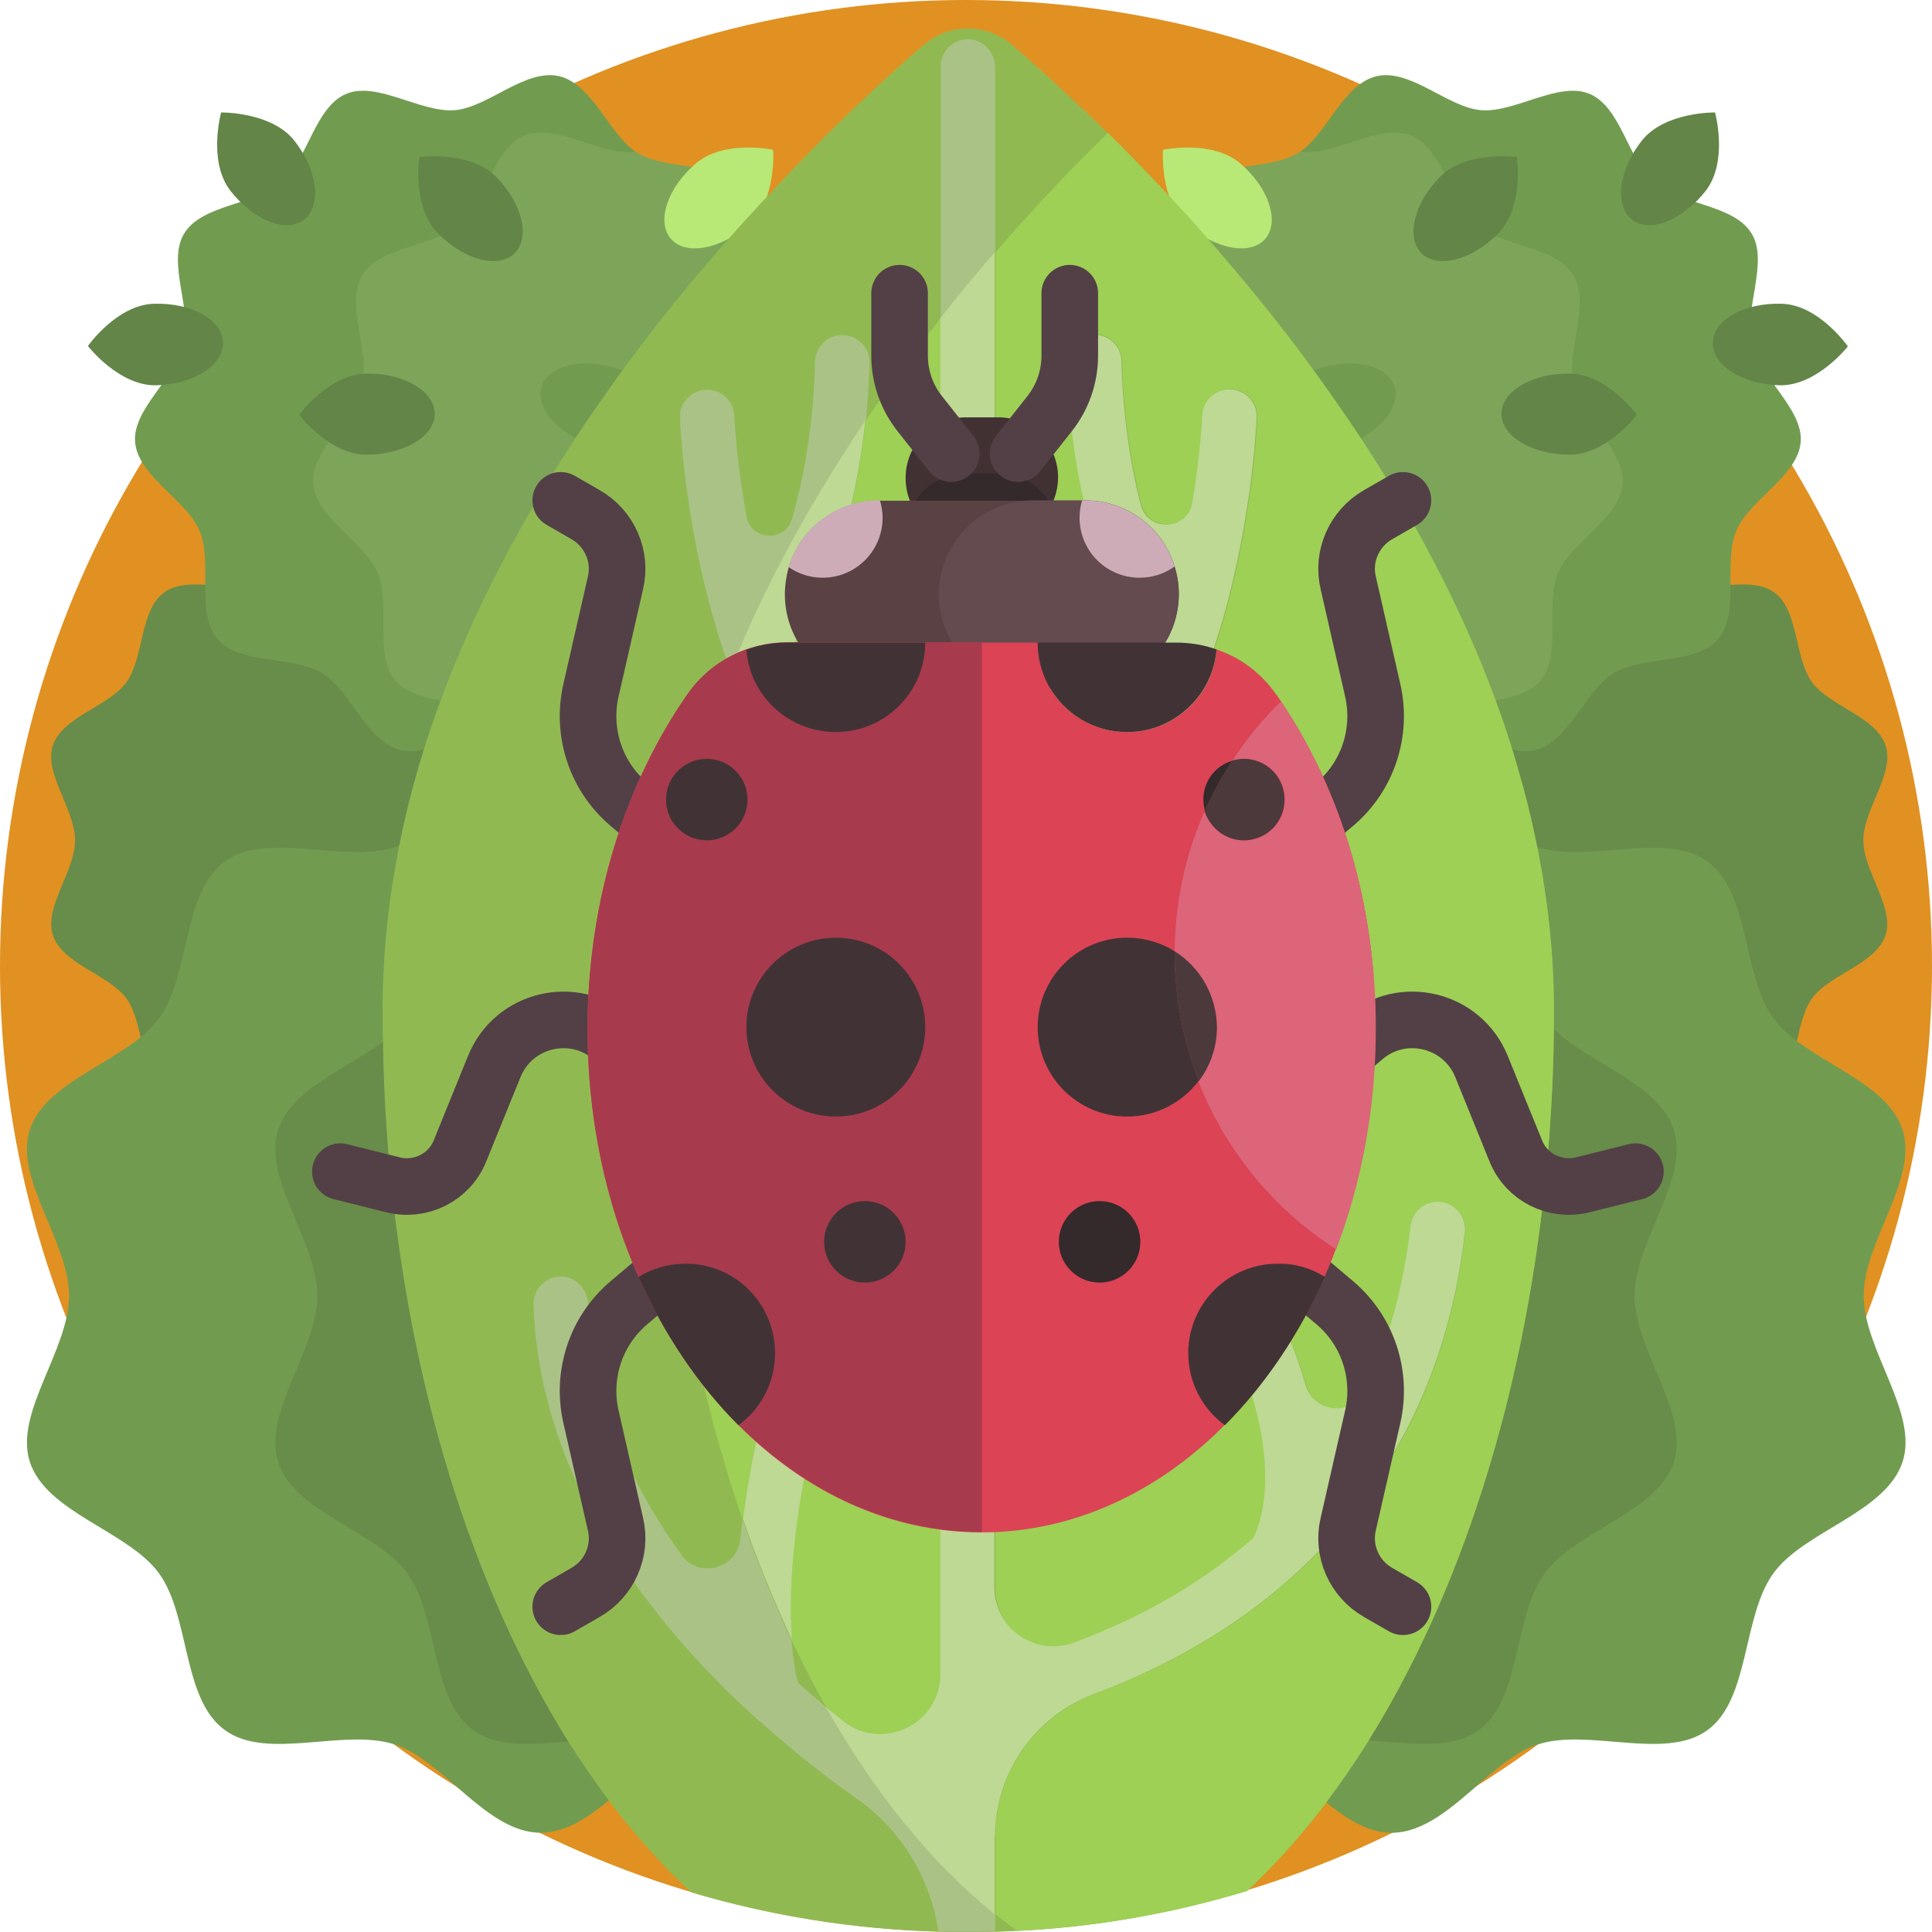 <?xml version="1.0" encoding="utf-8"?>
<!-- Generator: Adobe Illustrator 22.0.1, SVG Export Plug-In . SVG Version: 6.00 Build 0)  -->
<svg version="1.1" xmlns="http://www.w3.org/2000/svg" xmlns:xlink="http://www.w3.org/1999/xlink" x="0px" y="0px"
	 viewBox="0 0 512 512" style="enable-background:new 0 0 512 512;" xml:space="preserve">
<style type="text/css">
	.st0{fill:#4B71B4;}
	.st1{fill:#80B4E8;}
	.st2{fill:#594144;}
	.st3{fill:#B8E876;}
	.st4{fill:#E09122;}
	.st5{fill:#FBF355;}
	.st6{fill:#EEC82F;}
	.st7{fill:#CEA628;}
	.st8{fill:#9BC9EF;}
	.st9{fill:#9DD055;}
	.st10{fill:#5686C5;}
	.st11{fill:#3B5880;}
	.st12{fill:#C2E5FB;}
	.st13{fill:#446697;}
	.st14{fill:#D1F1A0;}
	.st15{fill:#ABD170;}
	.st16{fill:#9DBD6A;}
	.st17{fill:#649D53;}
	.st18{fill:#72B35D;}
	.st19{fill:#ABD68D;}
	.st20{fill:#7FB358;}
	.st21{fill:#920C50;}
	.st22{fill:#C60053;}
	.st23{fill:#530730;}
	.st24{fill:#600332;}
	.st25{fill:#D5AC2A;}
	.st26{fill:#EFD776;}
	.st27{fill:#A7C76D;}
	.st28{fill:#A43749;}
	.st29{fill:#DC4355;}
	.st30{fill:#E18696;}
	.st31{fill:#77A255;}
	.st32{fill:#628547;}
	.st33{fill:#6E994D;}
	.st34{fill:none;stroke:#54743C;stroke-width:8;stroke-linecap:round;stroke-miterlimit:10;}
	.st35{fill:#9BCF75;}
	.st36{fill:#CA8F80;}
	.st37{fill:#E6B8AB;}
	.st38{fill:#E2A18B;}
	.st39{fill:#8E3F2B;}
	.st40{fill:#D89988;}
	.st41{fill:#CFCFCF;}
	.st42{fill:#A64B2D;}
	.st43{fill:#FFFFFF;}
	.st44{fill:#CA801F;}
	.st45{fill:#719C50;}
	.st46{fill:#85B7E5;}
	.st47{fill:#4F7BA9;}
	.st48{fill:#674C50;}
	.st49{fill:#BAD7ED;}
	.st50{fill:#63494D;}
	.st51{fill:#503D3F;}
	.st52{fill:#638547;}
	.st53{fill:#56713E;}
	.st54{fill:#BB5135;}
	.st55{fill:#93C4EC;}
	.st56{fill:#CA8121;}
	.st57{fill:#FDFCFC;}
	.st58{fill:#A83A4F;}
	.st59{fill:#BD5E44;}
	.st60{fill:#688C4A;}
	.st61{fill:#7DA55A;}
	.st62{fill:#90BA51;}
	.st63{fill:none;}
	.st64{fill:#ABC287;}
	.st65{fill:#BDD993;}
	.st66{fill:none;stroke:#534046;stroke-width:15;stroke-linecap:round;stroke-linejoin:round;stroke-miterlimit:10;}
	.st67{fill:#413133;}
	.st68{fill:#34292B;}
	.st69{fill:#644B50;}
	.st70{fill:#CDACB7;}
	.st71{fill:#A83A4D;}
	.st72{fill:#413335;}
	.st73{fill:#DC6579;}
	.st74{fill:#4C393C;}
	.st75{fill:#527FAE;}
	.st76{fill:#92C2EA;}
	.st77{fill:#5B8C4A;}
	.st78{fill:#729C51;}
	.st79{fill:#AADB5E;}
	.st80{fill:#D66C53;}
	.st81{fill:#A65340;}
	.st82{fill:#B8594A;}
	.st83{fill:#79A754;}
	.st84{fill:#4E3B3E;}
	.st85{fill:#5E4649;}
	.st86{fill:#604A50;}
	.st87{fill:#685258;}
	.st88{fill:#765E66;}
	.st89{fill:#FCF69A;}
	.st90{fill:#D3CC84;}
	.st91{fill:#E6A572;}
	.st92{fill:#74A151;}
	.st93{fill:#6F994F;}
	.st94{fill:#CC6D7D;}
	.st95{fill:#AD6576;}
	.st96{fill:#95422D;}
	.st97{fill:#BE6850;}
	.st98{fill:#3B2F32;}
	.st99{fill:none;stroke:#46383B;stroke-width:15;stroke-linecap:round;stroke-miterlimit:10;}
	.st100{fill:none;stroke:#3B2F32;stroke-width:15;stroke-linecap:round;stroke-miterlimit:10;}
	.st101{fill:#D6CF77;}
	.st102{fill:#F5EF82;}
	.st103{fill:#4A383B;}
	.st104{fill:#CACACA;}
	.st105{fill:#48373A;}
	.st106{fill:#7AA8D2;}
	.st107{fill:#6E9150;}
	.st108{fill:#587441;}
	.st109{fill:#D76E51;}
	.st110{fill:#CCC475;}
	.st111{fill:#DDD57E;}
	.st112{fill:#F8F19C;}
	.st113{fill:#FBF58A;}
	.st114{fill:#C67F20;}
	.st115{fill:#AB6B1C;}
	.st116{fill:#C98020;}
	.st117{fill:#D99A41;}
	.st118{fill:#DBA35B;}
	.st119{fill:#9B5F1B;}
	.st120{fill:#97CF6D;}
	.st121{fill:#5380B1;}
	.st122{fill:#96D16A;}
	.st123{fill:#92BD50;}
	.st124{fill:#7EB058;}
	.st125{fill:#709A50;}
	.st126{fill:#5A8A4A;}
	.st127{fill:#D9D9D9;}
	.st128{fill:#75A3CD;}
	.st129{fill:#6E974F;}
	.st130{fill:#CA6D7D;}
	.st131{fill:#AB6576;}
	.st132{fill:#93422D;}
	.st133{fill:#A44B2D;}
	.st134{fill:#BC6850;}
	.st135{fill:#DFB52B;}
	.st136{fill:#4C3A3C;}
	.st137{fill:#473538;}
	.st138{fill:#382B2E;}
	.st139{fill:none;stroke:#FFFFFF;stroke-width:8;stroke-linecap:round;stroke-miterlimit:10;}
	.st140{fill:#90C0E8;}
	.st141{fill:none;stroke:#E09122;stroke-width:12;stroke-linecap:round;stroke-miterlimit:10;}
	.st142{fill:#DCAE2B;}
	.st143{fill:#F0D05A;}
	.st144{fill:#729E51;}
	.st145{fill:#E4BA36;}
	.st146{fill:#F8F283;}
	.st147{fill:#E4B6A9;}
	.st148{fill:#D78E30;}
	.st149{fill:#598A49;}
	.st150{fill:#B65339;}
	.st151{fill:#BA751F;}
	.st152{fill:#466A9F;}
	.st153{fill:#8BB34D;}
	.st154{fill:#9BCE54;}
	.st155{fill:#7F9F49;}
	.st156{fill:#D37F6D;}
	.st157{fill:#BB5E44;}
	.st158{fill:#93BB55;}
	.st159{fill:#B3E665;}
	.st160{fill:none;stroke:#4C393C;stroke-width:8;stroke-miterlimit:10;}
	.st161{fill:#97432D;}
	.st162{fill:#DAB12A;}
	.st163{fill:#5E914C;}
	.st164{fill:#5381B3;}
	.st165{fill:#6A8F4C;}
	.st166{fill:#628047;}
	.st167{fill:#E29D37;}
	.st168{fill:#6E555B;}
	.st169{fill:#91CA67;}
	.st170{fill:#476BA1;}
	.st171{fill:#6699D9;}
	.st172{fill:#503C3E;}
	.st173{fill:#413235;}
	.st174{fill:#CC916A;}
	.st175{fill:#BA8363;}
	.st176{fill:#D09571;}
	.st177{fill:#C98F68;}
	.st178{fill:#AA3B4D;}
	.st179{fill:#DA6075;}
	.st180{fill:#92452D;}
	.st181{fill:#A24B2D;}
	.st182{fill:#B76252;}
	.st183{fill:#87BD60;}
	.st184{fill:#78A7D2;}
	.st185{fill:#F9F38F;}
	.st186{fill:#E0D650;}
	.st187{fill:#AFE086;}
	.st188{fill:#9FD476;}
	.st189{fill:#9DD176;}
	.st190{fill:#8FC468;}
	.st191{fill:#7EAE58;}
	.st192{fill:#6F9850;}
	.st193{fill:#59884A;}
	.st194{fill:#638347;}
	.st195{fill:#B95135;}
	.st196{fill:#E5AB62;}
	.st197{fill:#733228;}
	.st198{fill:#803728;}
	.st199{fill:#6D974D;}
	.st200{fill:#99CD75;}
	.st201{fill:#93412C;}
	.st202{fill:#93C2EA;}
	.st203{fill:#CD926B;}
	.st204{fill:#E6AF8A;}
	.st205{fill:#E5DB4E;}
	.st206{fill:#FBF375;}
	.st207{fill:#779E54;}
	.st208{fill:#D3966D;}
	.st209{fill:#DA4355;}
	.st210{fill:#A83B4D;}
	.st211{fill:none;stroke:#594144;stroke-width:8;stroke-linecap:round;stroke-miterlimit:10;}
	.st212{fill:#E5A855;}
	.st213{fill:#EAC291;}
	.st214{fill:#96C252;}
	.st215{fill:#695055;}
	.st216{fill:#DC9C42;}
	.st217{fill:#8E5C1B;}
	.st218{fill:#F4EB6A;}
	.st219{fill:#CBC049;}
	.st220{fill:none;stroke:#B8E876;stroke-width:15;stroke-linecap:round;stroke-miterlimit:10;}
	.st221{fill:#A36A1C;}
	.st222{fill:#ECC94A;}
	.st223{fill:#91BEDA;}
	.st224{fill:#3D2F32;}
	.st225{fill:#A6394C;}
	.st226{fill:#33292B;}
	.st227{fill:#4F3D42;}
	.st228{fill:#638147;}
	.st229{fill:#CD8321;}
	.st230{fill:#D3CA4A;}
	.st231{fill:#E2A550;}
	.st232{fill:#B75135;}
	.st233{fill:#D4CD77;}
	.st234{fill:#F3EC80;}
	.st235{fill:#46383B;}
	.st236{fill:#82AA61;}
	.st237{fill:#8EBF69;}
	.st238{fill:#3C2E31;}
	.st239{fill:#C49F27;}
	.st240{fill:#D2BF7C;}
	.st241{fill:#F6E18D;}
	.st242{fill:#D6D6D6;}
	.st243{fill:#B5D7F2;}
	.st244{fill:#F1D467;}
	.st245{fill:#739FBD;}
	.st246{fill:#D0946C;}
	.st247{fill:#BE8767;}
	.st248{fill:#D0A829;}
	.st249{fill:#F6DF86;}
	.st250{fill:#EABA8D;}
	.st251{fill:#F0D1B8;}
	.st252{fill:#A5D0F1;}
	.st253{fill:#E3A13F;}
	.st254{fill:#F0FAFF;}
	.st255{fill:#B4D3E3;}
	.st256{fill:#80A5C3;}
	.st257{fill:#87AFD5;}
	.st258{fill:#B1D1E7;}
	.st259{fill:#AED66F;}
	.st260{fill:#91AA61;}
	.st261{fill:#A8384B;}
	.st262{fill:#CD8120;}
	.st263{fill:#E6AD56;}
	.st264{fill:none;stroke:#E6AD56;stroke-width:8;stroke-linecap:round;stroke-miterlimit:10;}
	.st265{fill:#9EBD68;}
	.st266{fill:#AAD16E;}
	.st267{fill:#86656B;}
	.st268{fill:#6D954D;}
	.st269{fill:#98CB75;}
	.st270{fill:#75A251;}
	.st271{fill:#91BD4F;}
	.st272{fill:none;stroke:#B8E078;stroke-width:8;stroke-linecap:round;stroke-miterlimit:10;}
	.st273{fill:none;stroke:#B8E078;stroke-width:8;stroke-linecap:round;stroke-linejoin:round;stroke-miterlimit:10;}
	.st274{fill:#8FBA4E;}
	.st275{fill:#B3E860;}
	.st276{fill:#E7A748;}
	.st277{fill:none;stroke:#B6E676;stroke-width:15;stroke-linecap:round;stroke-miterlimit:10;}
	.st278{fill:#639B53;}
	.st279{fill:#476B9F;}
	.st280{fill:#82B1DE;}
	.st281{fill:#A6533F;}
	.st282{fill:#C28A69;}
	.st283{fill:#64494E;}
	.st284{fill:#77565C;}
	.st285{fill:#4F3C40;}
	.st286{fill:#ECCCB1;}
	.st287{fill:#BF6F5C;}
	.st288{fill:none;stroke:#D4F1A7;stroke-width:10;stroke-linecap:round;stroke-miterlimit:10;}
	.st289{fill:none;stroke:#B8E876;stroke-width:10;stroke-linecap:round;stroke-miterlimit:10;}
	.st290{fill:#47688F;}
	.st291{fill:#3F5B78;}
	.st292{fill:#354E6C;}
	.st293{fill:#DAB12B;}
	.st294{fill:#C8A028;}
	.st295{fill:#F0D15C;}
	.st296{fill:#F8F28B;}
	.st297{fill:#F7F18D;}
	.st298{fill:#DED450;}
	.st299{fill:#F9F155;}
	.st300{fill:#A2CFF4;}
	.st301{fill:none;stroke:#594144;stroke-width:10;stroke-linecap:round;stroke-miterlimit:10;}
	.st302{fill:#F5F0AB;}
	.st303{fill:#496DA1;}
	.st304{fill:#5A85C7;}
	.st305{fill:#D7D7D7;}
	.st306{fill:#ADD3E6;}
	.st307{fill:#98B8C3;}
	.st308{fill:#CDCECF;}
	.st309{fill:#BF4F69;}
	.st310{fill:#A83448;}
	.st311{fill:#A4DAF7;}
	.st312{fill:#81A861;}
	.st313{fill:#82A549;}
	.st314{fill:#B6E676;}
	.st315{fill:#8CBD69;}
	.st316{fill:#ECC62F;}
	.st317{fill:#F4EA80;}
	.st318{fill:#D6AD2B;}
	.st319{fill:#6F9151;}
	.st320{fill:#46699C;}
	.st321{fill:#4A373A;}
	.st322{fill:#89B04C;}
	.st323{fill:#99CC53;}
	.st324{fill:#B1E465;}
	.st325{fill:#E19E3B;}
	.st326{fill:#C05970;}
	.st327{fill:#D95F74;}
	.st328{fill:#74A8DE;}
	.st329{fill:#C47C1E;}
	.st330{fill:#719A51;}
	.st331{fill:#A8D95E;}
	.st332{fill:#D46C53;}
	.st333{fill:#A45340;}
	.st334{fill:#B6594A;}
	.st335{fill:#79A554;}
	.st336{fill:#B6DAF7;}
	.st337{fill:#739F51;}
	.st338{fill:#DDB32B;}
	.st339{fill:#DE8F22;}
	.st340{fill:none;stroke:#46383B;stroke-width:8;stroke-linecap:round;stroke-miterlimit:10;}
	.st341{fill:none;stroke:#3B2F32;stroke-width:8;stroke-linecap:round;stroke-miterlimit:10;}
	.st342{fill:#C8C8C8;}
	.st343{fill:#7F9D49;}
	.st344{fill:#BA5E44;}
	.st345{fill:#92B955;}
	.st346{fill:#D17F6D;}
	.st347{fill:#5D8F4C;}
	.st348{fill:#B75334;}
	.st349{fill:#CA6D57;}
	.st350{fill:#A4574D;}
	.st351{fill:#7FB1E6;}
	.st352{fill:#77A3CD;}
	.st353{fill:#90BA4F;}
	.st354{fill:#5C8F4B;}
	.st355{fill:#ACDE5D;}
	.st356{fill:#6FAC5A;}
	.st357{fill:none;stroke:#9DD055;stroke-width:10;stroke-linecap:round;stroke-miterlimit:10;}
	.st358{fill:#AD5643;}
	.st359{fill:#B96052;}
	.st360{fill:#CB8D84;}
	.st361{fill:#CC6C56;}
	.st362{fill:#DE9A8E;}
	.st363{fill:#D37B6A;}
	.st364{fill:#A87758;}
	.st365{fill:#372A2C;}
	.st366{fill:#B8815C;}
	.st367{fill:#433335;}
	.st368{fill:#2C2325;}
	.st369{fill:#95402B;}
	.st370{fill:#A85441;}
	.st371{fill:#D2C74B;}
	.st372{fill:#B25945;}
	.st373{fill:none;stroke:#594144;stroke-width:15;stroke-linecap:round;stroke-miterlimit:10;}
	.st374{fill:none;stroke:#594144;stroke-width:12;stroke-linecap:round;stroke-miterlimit:10;}
	.st375{fill:#8F473B;}
	.st376{fill:#453538;}
	.st377{fill:#517DAB;}
	.st378{fill:#75A050;}
	.st379{fill:#A5384D;}
	.st380{fill:#CC6075;}
	.st381{fill:#F26B7F;}
	.st382{fill:#C67189;}
	.st383{fill:#B26980;}
	.st384{fill:#D87990;}
	.st385{fill:#F2869B;}
	.st386{fill:#EF8499;}
	.st387{fill:#649CD7;}
	.st388{fill:#639CDB;}
	.st389{fill:#C8ED8D;}
	.st390{fill:#A9DB83;}
	.st391{fill:#9BCF76;}
	.st392{fill:#7EAC58;}
	.st393{fill:#8CC463;}
	.st394{fill:#7FAC5B;}
	.st395{fill:#769C55;}
	.st396{fill:#6A894D;}
	.st397{fill:#769B56;}
	.st398{fill:#9BCC75;}
	.st399{fill:#AF5641;}
	.st400{fill:#F4D576;}
	.st401{fill:#76A055;}
	.st402{fill:#628347;}
	.st403{fill:#4F7B9F;}
	.st404{fill:#466D86;}
	.st405{fill:#4D789C;}
</style>
<g id="BULINE">
	<circle id="XMLID_446_" class="st4" cx="256" cy="256" r="256"/>
</g>
<g id="Icons">
	<g id="XMLID_504_">
		<path id="XMLID_946_" class="st60" d="M493.8,222.7c0,8.2,8.3,17.7,5.9,25.1c-2.5,7.7-14.9,10.4-19.5,16.8
			c-4.7,6.5-3.5,19.1-10,23.8c-6.4,4.7-18-0.3-25.7,2.2c-0.2,0.1-0.4,0.1-0.6,0.2c-7.2,2.8-13.4,13.1-21.4,13.1
			c-8.2,0-14.6-10.9-22.1-13.3c-7.7-2.5-19.3,2.5-25.7-2.2c-6.5-4.7-5.3-17.3-10-23.8c-4.7-6.4-17-9.1-19.5-16.8
			c-2.4-7.4,5.9-16.9,5.9-25.1c0-8.2-8.3-17.7-5.9-25.1c2.5-7.7,14.9-10.4,19.5-16.8c4.7-6.5,3.5-19.1,10-23.8
			c6.4-4.7,18,0.3,25.7-2.2c7.4-2.4,13.8-13.3,22.1-13.3c8,0,14.3,10.3,21.4,13.1c0.2,0.1,0.4,0.2,0.6,0.2
			c7.7,2.5,19.3-2.5,25.7,2.2c6.5,4.7,5.3,17.3,10,23.8c4.7,6.4,17,9.1,19.5,16.8C502.2,205,493.8,214.4,493.8,222.7z"/>
		<path id="XMLID_960_" class="st60" d="M162.6,222.7c0,8.2,8.3,17.7,5.9,25.1c-2.5,7.7-14.9,10.4-19.5,16.8
			c-4.7,6.5-3.5,19.1-10,23.8c-6.4,4.7-18-0.3-25.7,2.2c-0.2,0.1-0.4,0.1-0.6,0.2c-7.2,2.8-13.4,13.1-21.4,13.1
			c-8.2,0-14.6-10.9-22.1-13.3c-7.7-2.5-19.3,2.5-25.7-2.2c-6.5-4.7-5.3-17.3-10-23.8c-4.7-6.4-17-9.1-19.5-16.8
			c-2.4-7.4,5.9-16.9,5.9-25.1c0-8.2-8.3-17.7-5.9-25.1c2.5-7.7,14.9-10.4,19.5-16.8c4.7-6.5,3.5-19.1,10-23.8
			c6.4-4.7,18,0.3,25.7-2.2c7.4-2.4,13.8-13.3,22.1-13.3c8,0,14.3,10.3,21.4,13.1c0.2,0.1,0.4,0.2,0.6,0.2
			c7.7,2.5,19.3-2.5,25.7,2.2c6.5,4.7,5.3,17.3,10,23.8c4.7,6.4,17,9.1,19.5,16.8C170.9,205,162.6,214.4,162.6,222.7z"/>
		<path id="XMLID_982_" class="st45" d="M268.3,343.4c0,14.4,14.6,31,10.4,44c-4.4,13.5-26.1,18.3-34.2,29.5
			c-8.3,11.3-6.2,33.4-17.5,41.6c-11.2,8.2-31.5-0.6-45,3.8c-0.4,0.1-0.7,0.2-1.1,0.4c-1.6,0.6-3.1,1.4-4.7,2.4
			c-3.1,1.9-6.1,4.5-9.1,7.1c-7.5,6.5-15.1,13.5-23.8,13.5c-14.4,0-25.6-19.1-38.7-23.4c-13.5-4.4-33.8,4.4-45-3.8
			c-11.4-8.2-9.2-30.3-17.5-41.6c-8.2-11.2-29.8-16-34.2-29.5c-4.2-13,10.4-29.6,10.4-44c0-14.4-14.6-31-10.4-44
			c4.4-13.5,26.1-18.3,34.2-29.5c8.3-11.3,6.2-33.4,17.5-41.6c11.2-8.2,31.5,0.6,45-3.8c13-4.2,24.2-23.4,38.7-23.4
			c8.7,0,16.3,7,23.8,13.5c3,2.6,6,5.1,9.1,7.1c1.5,1,3.1,1.8,4.7,2.4c0.3,0.2,0.7,0.3,1.1,0.4c13.5,4.4,33.8-4.4,45,3.8
			c11.3,8.2,9.2,30.3,17.5,41.6c8.2,11.2,29.8,16,34.2,29.5C282.9,312.5,268.3,329,268.3,343.4z"/>
		<path id="XMLID_978_" class="st60" d="M268.3,343.4c0,14.4,14.6,31,10.4,44c-4.4,13.5-26.1,18.3-34.2,29.5
			c-8.3,11.3-6.2,33.4-17.5,41.6c-11.2,8.2-31.5-0.6-45,3.8c-0.4,0.1-0.7,0.2-1.1,0.4c-1.6,0.6-3.1,1.4-4.7,2.4
			c-1.9-1.2-3.8-2.2-5.8-2.8c-13.5-4.4-33.8,4.4-45-3.8c-11.3-8.2-9.2-30.3-17.5-41.6c-8.2-11.2-29.9-16-34.2-29.5
			c-4.2-13,10.4-29.6,10.4-44c0-14.4-14.6-31-10.4-44c4.4-13.5,26-18.3,34.2-29.5c8.3-11.3,6.2-33.4,17.5-41.6
			c11.2-8.2,31.5,0.6,45-3.8c2-0.6,3.9-1.6,5.8-2.8c1.5,1,3.1,1.8,4.7,2.4c0.3,0.2,0.7,0.3,1.1,0.4c13.5,4.4,33.8-4.4,45,3.8
			c11.3,8.2,9.2,30.3,17.5,41.6c8.2,11.2,29.8,16,34.2,29.5C282.9,312.5,268.3,329,268.3,343.4z"/>
		<path id="XMLID_981_" class="st45" d="M493.9,343.4c0,14.4,14.6,31,10.3,44c-4.4,13.5-26.1,18.3-34.2,29.5
			c-8.3,11.3-6.2,33.4-17.5,41.6c-11.2,8.2-31.5-0.6-45,3.8c-0.4,0.1-0.7,0.2-1.1,0.4c-4.7,1.8-9.3,5.6-13.8,9.5
			c-7.5,6.5-15.1,13.5-23.8,13.5c-11.2,0-20.6-11.7-30.3-18.8c-2.7-2-5.5-3.7-8.4-4.6c-13.5-4.4-33.8,4.4-45-3.8
			c-11.3-8.2-9.2-30.3-17.5-41.6c-8.2-11.2-29.8-16-34.2-29.5c-4.2-13,10.4-29.6,10.4-44c0-14.4-14.6-31-10.4-44
			c4.4-13.5,26.1-18.3,34.2-29.5c8.3-11.3,6.2-33.4,17.5-41.6c11.2-8.2,31.5,0.6,45-3.8c2.9-0.9,5.6-2.6,8.4-4.6
			c9.7-7.1,19-18.8,30.3-18.8c8.7,0,16.3,7,23.8,13.5c4.5,3.9,9,7.6,13.8,9.5c0.4,0.2,0.7,0.3,1.1,0.4c13.5,4.4,33.8-4.4,45,3.8
			c11.3,8.2,9.2,30.3,17.5,41.6c8.2,11.2,29.8,16,34.2,29.5C508.4,312.5,493.9,329,493.9,343.4z"/>
		<path id="XMLID_979_" class="st60" d="M433.2,343.4c0,14.4,14.6,31,10.4,44c-4.4,13.5-26.1,18.3-34.2,29.5
			c-8.3,11.3-6.2,33.4-17.5,41.6c-11.2,8.2-31.5-0.6-45,3.8c-0.4,0.1-0.7,0.2-1.1,0.4c-2.5,1-4.9,2.4-7.3,4.2
			c-2.7-2-5.5-3.7-8.4-4.6c-13.5-4.4-33.8,4.4-45-3.8c-11.3-8.2-9.2-30.3-17.5-41.6c-8.2-11.2-29.8-16-34.2-29.5
			c-4.2-13,10.4-29.6,10.4-44c0-14.4-14.6-31-10.4-44c4.4-13.5,26.1-18.3,34.2-29.5c8.3-11.3,6.2-33.4,17.5-41.6
			c11.2-8.2,31.5,0.6,45-3.8c2.9-0.9,5.6-2.6,8.4-4.6c2.4,1.7,4.8,3.2,7.3,4.2c0.3,0.2,0.7,0.3,1.1,0.4c13.5,4.4,33.8-4.4,45,3.8
			c11.3,8.2,9.2,30.3,17.5,41.6c8.1,11.2,29.8,16,34.2,29.5C447.8,312.5,433.2,329,433.2,343.4z"/>
		<g id="XMLID_947_">
			<path id="XMLID_955_" class="st45" d="M205.6,128c-2.1,9,4.6,21.6,0,29.1c-4.7,7.8-19,7.6-25.8,13.5c-6.9,5.9-8.8,20-17.1,23.5
				c-8.2,3.5-19.7-5-28.8-4.3c-0.2,0-0.5,0-0.7,0.1c-8.6,1.2-18.2,10.9-27,8.9c-9-2.1-13.3-15.8-20.8-20.4c-7.8-4.7-21.8-2.2-27.7-9
				c-5.9-6.8-1.3-20.4-4.8-28.7c-3.5-8.3-16.4-14.5-17.1-23.6c-0.7-8.8,10.9-17,13-26.1c2.1-9-4.6-21.6,0-29.1
				c4.7-7.8,19-7.6,25.8-13.5c6.9-5.9,8.8-20,17.1-23.5c8.2-3.5,19.7,5,28.8,4.3c8.8-0.7,18.7-11.1,27.7-9c8.8,2.1,13,15,20.2,20
				c0.2,0.1,0.4,0.3,0.6,0.4c7.8,4.7,21.8,2.2,27.7,9c5.9,6.8,1.3,20.4,4.8,28.7c3.5,8.3,16.4,14.5,17.1,23.6
				C219.4,110.7,207.8,118.9,205.6,128z"/>
			<path id="XMLID_954_" class="st61" d="M205.6,128c-2.1,9,4.6,21.6,0,29.1c-4.7,7.8-19,7.6-25.8,13.5c-6.9,5.9-8.8,20-17.1,23.5
				c-8.2,3.5-19.7-5-28.8-4.3c-0.2,0-0.5,0-0.7,0.1c-0.2-0.1-0.4-0.3-0.6-0.4c-7.8-4.7-21.8-2.2-27.7-9c-5.9-6.8-1.3-20.4-4.8-28.7
				c-3.5-8.3-16.4-14.5-17.1-23.6c-0.7-8.8,10.9-17,13-26.1c2.1-9-4.6-21.6,0-29.1c4.7-7.8,19-7.6,25.8-13.5
				c6.8-5.9,8.8-20,17.1-23.5c8.3-3.5,19.7,5,28.8,4.3c0.2,0,0.5,0,0.7-0.1c0.2,0.1,0.4,0.3,0.6,0.4c7.8,4.7,21.8,2.2,27.7,9
				c5.9,6.8,1.3,20.4,4.8,28.7c3.5,8.3,16.4,14.5,17.1,23.6C219.4,110.7,207.8,118.9,205.6,128z"/>
			<path id="XMLID_953_" class="st3" d="M198.4,59.6c-7.5,6.5-16.7,8.2-20.6,3.7c-3.9-4.5-1-13.4,6.5-19.9
				c7.5-6.5,20.6-3.7,20.6-3.7S205.9,53.1,198.4,59.6z"/>
			<path id="XMLID_952_" class="st45" d="M157.2,118.2c-9.4-3.1-15.5-10.2-13.6-15.9c1.9-5.6,11-7.7,20.4-4.5
				c9.4,3.1,13.6,15.9,13.6,15.9S166.6,121.3,157.2,118.2z"/>
			<path id="XMLID_951_" class="st52" d="M131.4,46.8c7,7,9.2,16.1,5,20.3c-4.2,4.2-13.3,1.9-20.3-5.2s-5-20.3-5-20.3
				S124.4,39.8,131.4,46.8z"/>
			<path id="XMLID_950_" class="st52" d="M97.2,99c9.9-0.1,18,4.7,18,10.6c0.1,5.9-7.9,10.8-17.9,10.9s-18-10.6-18-10.6
				S87.3,99,97.2,99z"/>
			<path id="XMLID_949_" class="st52" d="M78.1,37.4c6.1,7.8,7.2,17.1,2.5,20.8s-13.4,0.2-19.5-7.6s-2.5-20.8-2.5-20.8
				S72.1,29.6,78.1,37.4z"/>
			<path id="XMLID_948_" class="st52" d="M40.9,80.5c9.9-0.3,18.1,4.3,18.2,10.3c0.2,5.9-7.7,11-17.6,11.3S23.3,91.7,23.3,91.7
				S31,80.7,40.9,80.5z"/>
		</g>
		<g id="XMLID_932_">
			<path id="XMLID_943_" class="st45" d="M307.4,128c2.1,9-4.6,21.6,0,29.1c4.7,7.8,19,7.6,25.8,13.5c6.9,5.9,8.8,20,17.1,23.5
				c8.2,3.5,19.7-5,28.8-4.3c0.2,0,0.5,0,0.7,0.1c8.6,1.2,18.2,10.9,27,8.9c9-2.1,13.3-15.8,20.8-20.4c7.8-4.7,21.8-2.2,27.7-9
				c5.9-6.8,1.3-20.4,4.8-28.7c3.5-8.3,16.4-14.5,17.1-23.6c0.7-8.8-10.9-17-13-26.1c-2.1-9,4.6-21.6,0-29.1
				c-4.7-7.8-19-7.6-25.8-13.5c-6.9-5.9-8.8-20-17.1-23.5c-8.2-3.5-19.7,5-28.8,4.3c-8.8-0.7-18.7-11.1-27.7-9
				c-8.8,2.1-13,15-20.2,20c-0.2,0.1-0.4,0.3-0.6,0.4c-7.8,4.7-21.8,2.2-27.7,9c-5.9,6.8-1.3,20.4-4.8,28.7
				c-3.5,8.3-16.4,14.5-17.1,23.6C293.7,110.7,305.3,118.9,307.4,128z"/>
			<path id="XMLID_941_" class="st61" d="M307.4,128c2.1,9-4.6,21.6,0,29.1c4.7,7.8,19,7.6,25.8,13.5c6.9,5.9,8.8,20,17.1,23.5
				c8.2,3.5,19.7-5,28.8-4.3c0.2,0,0.5,0,0.7,0.1c0.2-0.1,0.4-0.3,0.6-0.4c7.8-4.7,21.8-2.2,27.7-9c5.9-6.8,1.3-20.4,4.8-28.7
				c3.5-8.3,16.4-14.5,17.1-23.6c0.7-8.8-10.9-17-13-26.1c-2.1-9,4.6-21.6,0-29.1c-4.7-7.8-19-7.6-25.8-13.5
				c-6.8-5.9-8.8-20-17.1-23.5c-8.3-3.5-19.7,5-28.8,4.3c-0.2,0-0.5,0-0.7-0.1c-0.2,0.1-0.4,0.3-0.6,0.4c-7.8,4.7-21.8,2.2-27.7,9
				c-5.9,6.8-1.3,20.4-4.8,28.7c-3.5,8.3-16.4,14.5-17.1,23.6C293.7,110.7,305.3,118.9,307.4,128z"/>
			<path id="XMLID_940_" class="st3" d="M314.7,59.6c7.5,6.5,16.7,8.2,20.6,3.7c3.9-4.5,1-13.4-6.5-19.9s-20.6-3.7-20.6-3.7
				S307.2,53.1,314.7,59.6z"/>
			<path id="XMLID_938_" class="st45" d="M355.9,118.2c9.4-3.1,15.5-10.2,13.6-15.9c-1.9-5.6-11-7.7-20.4-4.5s-13.6,15.9-13.6,15.9
				S346.5,121.3,355.9,118.2z"/>
			<path id="XMLID_937_" class="st52" d="M381.7,46.8c-7,7-9.2,16.1-5,20.3c4.2,4.2,13.3,1.9,20.3-5.2s5-20.3,5-20.3
				S388.6,39.8,381.7,46.8z"/>
			<path id="XMLID_936_" class="st52" d="M415.9,99c-9.9-0.1-18,4.7-18,10.6c-0.1,5.9,7.9,10.8,17.9,10.9c9.9,0.1,18-10.6,18-10.6
				S425.8,99,415.9,99z"/>
			<path id="XMLID_935_" class="st52" d="M435,37.4c-6.1,7.8-7.2,17.1-2.5,20.8s13.4,0.2,19.5-7.6s2.5-20.8,2.5-20.8
				S441,29.6,435,37.4z"/>
			<path id="XMLID_933_" class="st52" d="M472.1,80.5c-9.9-0.3-18.1,4.3-18.2,10.3c-0.2,5.9,7.7,11,17.6,11.3
				c9.9,0.3,18.2-10.3,18.2-10.3S482,80.7,472.1,80.5z"/>
		</g>
		<path id="XMLID_1264_" class="st62" d="M411.8,267.6c0,1.7,0,3.4,0,5.1c-0.1,8.5-0.4,16.9-1,25.2c-0.3,5.1-0.8,10.2-1.3,15.2
			c-5.9,58.1-22.8,109.7-46.9,148.3c-3.6,5.8-7.4,11.2-11.2,16.4c-6.6,8.7-13.6,16.5-20.9,23.3c-19.4,5.9-39.9,9.6-61,10.6
			c-1.9,0.1-3.8,0.2-5.7,0.2c-2.6,0.1-5.1,0.1-7.7,0.1c-2.4,0-4.9,0-7.3-0.1c-22.7-0.6-44.7-4.2-65.6-10.4
			c-7.7-7.1-15-15.2-21.8-24.3c-3.7-4.9-7.2-10.1-10.7-15.5c-24.1-38.5-41.1-90-47-148c-0.5-5-1-10.2-1.3-15.3
			c-0.5-7.3-0.8-14.7-0.9-22.2c-0.1-2.8-0.1-5.7-0.1-8.6c0-14.8,1.6-29.4,4.4-43.5c1.7-8.6,3.9-17.1,6.5-25.4
			c1.4-4.4,2.9-8.8,4.5-13.1c3.9-10.5,8.4-20.8,13.3-30.7c6.8-13.6,14.4-26.5,22.4-38.8c4.1-6.2,8.3-12.2,12.5-18
			c9.2-12.6,18.7-24.2,28-34.7c2.2-2.5,4.4-5,6.6-7.3c1.3-1.4,2.5-2.8,3.8-4.1C220,34,235,20.3,244.8,11.9c6.7-5.8,16.7-5.8,23.4,0
			c6.5,5.6,15.2,13.5,25.3,23.3c5.2,5.1,10.6,10.7,16.3,16.8c1.2,1.3,2.5,2.7,3.8,4.1c2.2,2.4,4.3,4.8,6.5,7.3
			c9.2,10.5,18.8,22.1,28,34.8c4.2,5.8,8.4,11.8,12.5,18c3.6,5.5,7.1,11.1,10.5,16.8c4.2,7.1,8.1,14.4,11.9,21.9
			c4.9,9.9,9.4,20.2,13.3,30.8c1.6,4.3,3.1,8.7,4.4,13c2.6,8.4,4.9,17.1,6.6,25.8C410.2,238.5,411.8,252.9,411.8,267.6z"/>
		<g id="XMLID_919_">
			<path id="XMLID_930_" class="st63" d="M211.6,445.9c2.5,2.2,5,4.3,7.4,6.4c-3.2-5.6-6.2-11.5-9.1-17.6
				C210.3,440.4,211,444,211.6,445.9z"/>
			<path id="XMLID_1047_" class="st9" d="M411.8,267.6c0,1.7,0,3.4,0,5.1c-0.1,8.5-0.4,16.9-1,25.2c-0.3,5.1-0.8,10.2-1.3,15.2
				c-5.9,58.1-22.8,109.7-46.9,148.3c-3.6,5.8-7.4,11.2-11.2,16.4c-6.6,8.7-13.6,16.5-20.9,23.3c-19.4,5.9-39.9,9.6-61,10.6
				c-1.9-1.4-3.8-2.9-5.7-4.4v-20.6c0-13.3,6.5-25.4,17-32.8c2.9-2.1,6.1-3.8,9.6-5.1c8.4-3.1,17.9-7.4,27.5-13
				c13-7.6,27.5-18.6,40-34c14.8-18.2,26.8-42.7,30.4-75.3c0.4-4-2.4-7.5-6.4-8c-3.9-0.5-7.5,2.4-8,6.4c-1.6,14-4.8,26.9-9.8,38.7
				c-0.7,1.6-1.4,3.2-2.1,4.8c-3.3,7.1-13.7,6.3-15.8-1.2c-1.1-3.7-2.4-7.5-4-11.6c-0.8-2-1.6-4-2.5-6.1c-1.6-3.6-5.9-5.3-9.5-3.7
				c-3.6,1.6-5.3,5.9-3.7,9.5c2.3,5.3,4.1,10.1,5.5,14.6c7,23.5,1.7,35.6,0.4,38c-6.4,5.6-13.6,10.8-21.4,15.4
				c-9.1,5.4-18.1,9.3-26.1,12.3c-3.6,1.3-7.2,1.2-10.4,0.1c-6.1-2-10.7-7.7-10.7-14.8V238.5c7.9-2.1,14.9-5.6,21.1-10.1
				c0.2-0.1,0.3-0.2,0.5-0.4c14.2-10.4,24.2-25.9,31.2-42.2c2-4.6,3.7-9.3,5.3-14c0.7-2,1.3-4,1.9-6c8.2-27.7,9.4-53,9.4-55.2
				c0.2-4-2.9-7.3-6.9-7.5c-4-0.2-7.3,2.9-7.5,6.9c0,0.3-0.4,9.7-2.6,23c-0.8,4.8-5.3,6.7-9,5.6c-2.2-0.6-4-2.3-4.7-5
				c-1.9-7.4-3.1-14.7-3.9-20.8c-1.2-9.9-1.2-16.9-1.2-17.1c0-0.3,0-0.6-0.1-0.9c-0.5-3.5-3.5-6.3-7.1-6.3c-2,0-3.8,0.8-5.1,2.1
				c-0.7,0.7-1.2,1.5-1.6,2.3c-0.4,0.8-0.6,1.8-0.6,2.8c0,0.3,0,1.3,0.1,3.1c0.2,5.8,1,18.9,4.3,33.5c1.3,5.6,2.9,11.5,5,17.2
				c2.6,7.2,6,14.2,10.3,20.5c0.8,1.2,1.6,2.3,2.5,3.4c0.2,0.2,0.4,0.4,0.6,0.7c0,0.1-0.1,0.1-0.1,0.2c-2.6,6.7-5.6,13.3-9.2,19.4
				c-7.8,13.3-18.4,24.4-32.6,29.5V66.9c10.4-12.1,20.6-22.7,29.8-31.7c5.2,5.1,10.6,10.7,16.3,16.8c1.2,1.3,2.5,2.7,3.8,4.1
				c2.2,2.4,4.3,4.8,6.5,7.3c9.2,10.5,18.8,22.1,28,34.8c4.2,5.8,8.4,11.8,12.5,18c3.6,5.5,7.1,11.1,10.5,16.8
				c4.2,7.1,8.1,14.4,11.9,21.9c4.9,9.9,9.4,20.2,13.3,30.8c1.6,4.3,3.1,8.7,4.4,13c2.6,8.4,4.9,17.1,6.6,25.8
				C410.2,238.5,411.8,252.9,411.8,267.6z"/>
			<path id="XMLID_927_" class="st9" d="M207.7,174.2c8.1,21.3,21,41.5,41.6,49.1v-139c-6.7,8.5-13.4,17.6-19.9,27.2
				c-1.8,16.8-6.8,43.7-21.2,62.1C208,173.8,207.9,174,207.7,174.2z"/>
			<path id="XMLID_926_" class="st9" d="M210.4,368.7c4,0.8,6.5,4.7,5.6,8.7c-6.5,28-7,46.4-6.2,57.3c2.9,6.1,5.9,12,9.1,17.6
				c1.6,1.3,3.1,2.6,4.7,3.8c10.4,8.2,25.7,0.9,25.7-12.4V238.5c-29-8-45.9-34-55.7-60.5c-11.2,28-18.4,58.1-18.4,89.6
				c0,49.3,7.9,95.5,21.6,135.1c1.1-8.2,2.7-17.6,5.1-28.2C202.8,370.6,206.6,367.9,210.4,368.7z"/>
			<path id="XMLID_983_" class="st64" d="M263.7,507.2v4.6c-2.6,0.1-5.1,0.1-7.7,0.1c-2.4,0-4.9,0-7.3-0.1
				c-2.1-14-9.8-26.8-21.6-35.1c-5.8-4.1-12.3-9-19-14.7c-2.2-1.9-4.5-3.8-6.7-5.8c-0.6-0.4-1.1-0.9-1.6-1.4c-0.3-0.3-0.7-0.6-1-0.9
				c-14.7-13.5-26.7-27.7-35.8-42.2c-13.5-21.4-20.9-43.7-21.6-65.9c-0.1-4,3-7.3,6.9-7.5c4-0.1,7.3,3,7.5,7
				c0.2,4.8,0.7,9.5,1.5,14.2c3.4,19.5,12.2,37.2,23.3,52.6c4.6,6.4,14.7,3.7,15.6-4.2c0.2-1.6,0.4-3.4,0.6-5.1
				c3.9,11.2,8.3,21.9,13,32c0.4,5.8,1.2,9.4,1.7,11.2c2.5,2.2,5,4.3,7.4,6.4c1.6,2.8,3.2,5.5,4.8,8.1
				C235.5,479.3,249,495.2,263.7,507.2z"/>
			<path id="XMLID_924_" class="st64" d="M263.7,17.9c0-3.9-3-7.4-7-7.5c-4.1-0.1-7.4,3.2-7.4,7.2v66.7c4.8-6.1,9.6-11.9,14.4-17.4
				V17.9z"/>
			<path id="XMLID_923_" class="st64" d="M230.4,96c0-4-3.2-7.2-7.2-7.2h0c-4,0-7.2,3.2-7.2,7.2c0,0.3-0.1,20.9-6.1,41.5
				c-1.8,6.3-11,5.8-12.1-0.7c-2.7-15.2-3.2-26.2-3.2-26.6c-0.2-4-3.5-7.1-7.5-6.9c-4,0.2-7.1,3.5-6.9,7.5
				c0.1,2.5,1.6,35.2,13.5,67.2c9.6-23.9,22.2-46.3,35.8-66.5C230.3,102.7,230.4,96.7,230.4,96z"/>
			<path id="XMLID_921_" class="st65" d="M216.1,377.3c0.9-3.9-1.6-7.9-5.6-8.7c-3.9-0.8-7.6,1.9-8.5,5.8c-2.4,10.6-4.1,20-5.1,28.2
				c3.9,11.2,8.3,21.9,13,32C209,423.8,209.6,405.3,216.1,377.3z"/>
			<path id="XMLID_920_" class="st65" d="M263.7,486.7L263.7,486.7c0-17,10.6-32,26.5-37.9c8.4-3.1,17.9-7.4,27.5-13
				c28.4-16.6,63.7-49.1,70.5-109.3c0.4-4-2.4-7.5-6.4-8c-4-0.4-7.5,2.4-8,6.4c-1.8,15.9-5.8,30.4-11.9,43.4
				c-3.3,7.1-13.7,6.3-15.9-1.2c-1.6-5.5-3.7-11.4-6.5-17.8c-1.6-3.6-5.9-5.3-9.5-3.7c-3.6,1.6-5.3,5.9-3.7,9.5
				c14.7,33.1,7.3,49.7,5.8,52.5c-6.4,5.6-13.6,10.8-21.4,15.4c-9.1,5.4-18.1,9.3-26.1,12.3c-10.2,3.8-21.1-3.8-21.1-14.7V238.5
				c64.4-17.5,69.3-123.1,69.5-127.8c0.2-4-2.9-7.3-6.9-7.5c-4-0.2-7.3,2.9-7.5,6.9c0,0.3-0.4,9.7-2.6,23c-1.2,7.5-11.8,8-13.7,0.7
				c-5-19.4-5.1-37.6-5.1-37.9c0-4-3.2-7.2-7.2-7.2c0,0,0,0,0,0c-4,0-7.2,3.2-7.2,7.2c0,2,0.2,49.7,22.1,77.6
				c0.2,0.2,0.4,0.4,0.6,0.6c-8.1,21.3-21.1,41.6-41.9,49.2V66.9c-4.8,5.5-9.6,11.3-14.4,17.4v139c-20.7-7.6-33.6-27.8-41.6-49.1
				c0.2-0.2,0.4-0.4,0.5-0.6c14.4-18.3,19.4-45.2,21.2-62.1c-13.6,20.2-26.2,42.5-35.8,66.5c9.8,26.5,26.7,52.5,55.7,60.5v205.2
				c0,13.2-15.3,20.6-25.7,12.4c-1.5-1.2-3.1-2.5-4.7-3.8c12.8,22.6,27.9,41.3,44.8,55V486.7C263.7,486.7,263.7,486.7,263.7,486.7z"
				/>
		</g>
		<g id="XMLID_505_">
			<path id="XMLID_918_" class="st66" d="M164.1,276.7l-2-1.7c-10.2-8.7-26-4.9-31.1,7.6l-9.1,22.4c-2.8,7-10.4,10.8-17.7,9l-14-3.5
				"/>
			<path id="XMLID_917_" class="st66" d="M359.5,276.7l2-1.7c10.2-8.7,26-4.9,31.1,7.6l9.1,22.4c2.8,7,10.4,10.8,17.7,9l14-3.5"/>
			<path id="XMLID_916_" class="st66" d="M148.6,132.6l6.6,3.8c6.3,3.6,9.6,11,7.9,18.1l-6.5,28.5c-2.5,11.1,1.3,22.7,10,30.1
				l23.3,19.7"/>
			<path id="XMLID_915_" class="st66" d="M371.8,132.6l-6.6,3.8c-6.3,3.6-9.6,11-7.9,18.1l6.5,28.5c2.5,11.1-1.3,22.7-10,30.1
				l-23.3,19.7"/>
			<path id="XMLID_914_" class="st66" d="M371.8,425.8l-6.6-3.8c-6.3-3.6-9.6-11-7.9-18.1l6.5-28.5c2.5-11.1-1.3-22.7-10-30.1
				l-23.3-19.7"/>
			<path id="XMLID_913_" class="st66" d="M148.6,425.8l6.6-3.8c6.3-3.6,9.6-11,7.9-18.1l-6.5-28.5c-2.5-11.1,1.3-22.7,10-30.1
				l23.3-19.7"/>
			<path id="XMLID_912_" class="st67" d="M280.4,126.5c0,2.7-0.7,5.2-1.8,7.5c-0.8,1.4-1.7,2.7-2.8,3.9c-2.9,2.9-6.9,4.7-11.3,4.7
				H256c-6.1,0-11.5-3.5-14.2-8.5c-1.2-2.2-1.8-4.8-1.8-7.5c0-4.4,1.8-8.4,4.7-11.3c2.9-2.9,6.9-4.7,11.3-4.7h8.4
				C273.2,110.5,280.4,117.7,280.4,126.5z"/>
			<path id="XMLID_911_" class="st68" d="M278.6,134c-0.8,1.4-1.7,2.7-2.8,3.9c-2.9,2.9-6.9,4.7-11.3,4.7H256
				c-6.1,0-11.5-3.5-14.2-8.5c0.8-1.4,1.7-2.7,2.8-3.9c2.9-2.9,6.9-4.7,11.3-4.7h8.4C270.5,125.4,275.9,128.9,278.6,134z"/>
			<path id="XMLID_909_" class="st2" d="M312.4,157.4c0,6.9-2.8,13.1-7.3,17.6c-4.5,4.5-10.7,7.3-17.6,7.3h-54.7
				c-13.7,0-24.8-11.1-24.8-24.8c0-2.5,0.4-4.9,1-7.1c1.2-4,3.4-7.6,6.2-10.4c4.5-4.5,10.7-7.3,17.6-7.3h54.7
				c11.2,0,20.6,7.4,23.7,17.5C312,152.4,312.4,154.9,312.4,157.4z"/>
			<path id="XMLID_906_" class="st69" d="M312.4,157.4c0,6.9-2.8,13.1-7.3,17.6c-4.5,4.5-10.7,7.3-17.6,7.3h-13.9
				c-13.7,0-24.8-11.1-24.8-24.8c0-6.9,2.8-13.1,7.3-17.6c4.5-4.5,10.7-7.3,17.6-7.3h13.9C301.3,132.6,312.4,143.7,312.4,157.4z"/>
			<path id="XMLID_903_" class="st66" d="M252.1,120.2l-8.3-10.5c-3.5-4.4-5.4-9.8-5.4-15.5V77.7"/>
			<path id="XMLID_902_" class="st66" d="M269.8,120.2l8.3-10.5c3.5-4.4,5.4-9.8,5.4-15.5V77.7"/>
			<path id="XMLID_900_" class="st70" d="M311.3,150.1c-2.6,1.9-5.8,3-9.3,3c-8.8,0-15.9-7.1-15.9-15.9c0-1.6,0.2-3.2,0.7-4.6h0.7
				C298.7,132.6,308.1,139.9,311.3,150.1z"/>
			<path id="XMLID_899_" class="st70" d="M233.9,137.2c0,8.8-7.1,15.9-15.9,15.9c-3.3,0-6.4-1-9-2.8c1.2-4,3.4-7.6,6.2-10.4
				c4.5-4.5,10.7-7.3,17.6-7.3h0.4C233.6,134,233.9,135.6,233.9,137.2z"/>
			<path id="XMLID_898_" class="st29" d="M339.5,185.9c-0.5-0.7-0.9-1.4-1.4-2c-2.2-3.1-4.8-5.7-7.8-7.8c-2.4-1.7-5.1-3-7.9-4
				c-0.9,12.3-11.2,21.9-23.7,21.9c-13.1,0-23.7-10.6-23.7-23.7c0,0,0,0,0,0h-29.8c0,0,0,0,0,0c0,13.1-10.6,23.7-23.7,23.7
				c-12.5,0-22.7-9.6-23.7-21.9c-6.2,2.2-11.6,6.2-15.5,11.7c-16.5,23.6-26.6,54.7-26.6,88.9c0,23.9,4.9,46.3,13.5,65.7
				c6.8,15.2,15.8,28.6,26.5,39.3c17.8,17.8,40.1,28.4,64.4,28.4c24.3,0,46.7-10.6,64.4-28.4c10.7-10.7,19.8-24.1,26.5-39.3
				c1.1-2.4,2.1-4.9,3-7.4c6.7-17.6,10.5-37.4,10.5-58.3C364.7,239.5,355.2,209.2,339.5,185.9z"/>
			<path id="XMLID_897_" class="st71" d="M260.2,170.2v235.8c-57.7,0-104.5-59.7-104.5-133.3c0-34.1,10.1-65.3,26.6-88.9
				c6-8.6,15.9-13.6,26.4-13.6H260.2z"/>
			<circle id="XMLID_896_" class="st72" cx="221.5" cy="272.2" r="23.7"/>
			<path id="XMLID_895_" class="st72" d="M221.5,194c13.1,0,23.7-10.6,23.7-23.7c0,0,0,0,0,0h-36.5c-3.8,0-7.4,0.6-10.9,1.9
				c0,0,0,0,0,0C198.7,184.4,209,194,221.5,194z"/>
			<path id="XMLID_893_" class="st72" d="M298.7,194c12.5,0,22.7-9.7,23.7-21.9c-3.4-1.2-7-1.8-10.7-1.8H275c0,0,0,0,0,0
				C275,183.4,285.6,194,298.7,194z"/>
			<circle id="XMLID_892_" class="st72" cx="187.3" cy="211.9" r="10.8"/>
			<circle id="XMLID_891_" class="st68" cx="291.4" cy="329.1" r="10.8"/>
			<circle id="XMLID_890_" class="st72" cx="229.2" cy="329.1" r="10.8"/>
			<path id="XMLID_889_" class="st72" d="M205.4,358.6c0,7.8-3.8,14.8-9.7,19.1C185,367,176,353.6,169.2,338.4
				c3.6-2.2,7.9-3.5,12.5-3.5C194.8,334.8,205.4,345.5,205.4,358.6z"/>
			<path id="XMLID_888_" class="st72" d="M351.1,338.4c-6.8,15.2-15.8,28.6-26.5,39.3c-5.9-4.3-9.7-11.3-9.7-19.1
				c0-13.1,10.6-23.7,23.7-23.7C343.2,334.8,347.5,336.1,351.1,338.4z"/>
			<path id="XMLID_885_" class="st73" d="M339.5,185.9c-4.9,4.7-9.2,10-12.9,15.7c1-0.3,2-0.5,3.1-0.5c6,0,10.8,4.8,10.8,10.8
				c0,6-4.8,10.8-10.8,10.8c-4.9,0-9.1-3.3-10.4-7.8c-5.1,11.4-7.9,24-8,37.3c6.7,4.2,11.1,11.6,11.1,20.1c0,5.4-1.8,10.3-4.8,14.3
				c7.2,18.4,20.1,34,36.5,44.5c6.7-17.6,10.5-37.4,10.5-58.3C364.7,239.6,355.2,209.2,339.5,185.9z"/>
			<path id="XMLID_881_" class="st68" d="M318.9,211.9c0,1,0.2,2,0.4,3c2.1-4.6,4.5-9.1,7.3-13.3C322.1,202.9,318.9,207,318.9,211.9
				z"/>
			<path id="XMLID_813_" class="st74" d="M329.6,222.7c6,0,10.8-4.8,10.8-10.8c0-6-4.8-10.8-10.8-10.8c-1.1,0-2.1,0.2-3.1,0.5
				c-2.8,4.2-5.2,8.6-7.3,13.3C320.6,219.3,324.7,222.7,329.6,222.7z"/>
			<path id="XMLID_812_" class="st72" d="M311.3,252.1c-3.6-2.3-8-3.6-12.6-3.6c-13.1,0-23.7,10.6-23.7,23.7
				c0,13.1,10.6,23.7,23.7,23.7c7.7,0,14.6-3.7,19-9.5c-4.1-10.5-6.4-21.9-6.4-33.9C311.3,252.4,311.3,252.3,311.3,252.1z"/>
			<path id="XMLID_802_" class="st74" d="M311.3,252.1c0,0.2,0,0.3,0,0.5c0,12,2.3,23.4,6.4,33.9c3-4,4.8-8.9,4.8-14.3
				C322.4,263.8,318,256.3,311.3,252.1z"/>
		</g>
	</g>
</g>
</svg>
